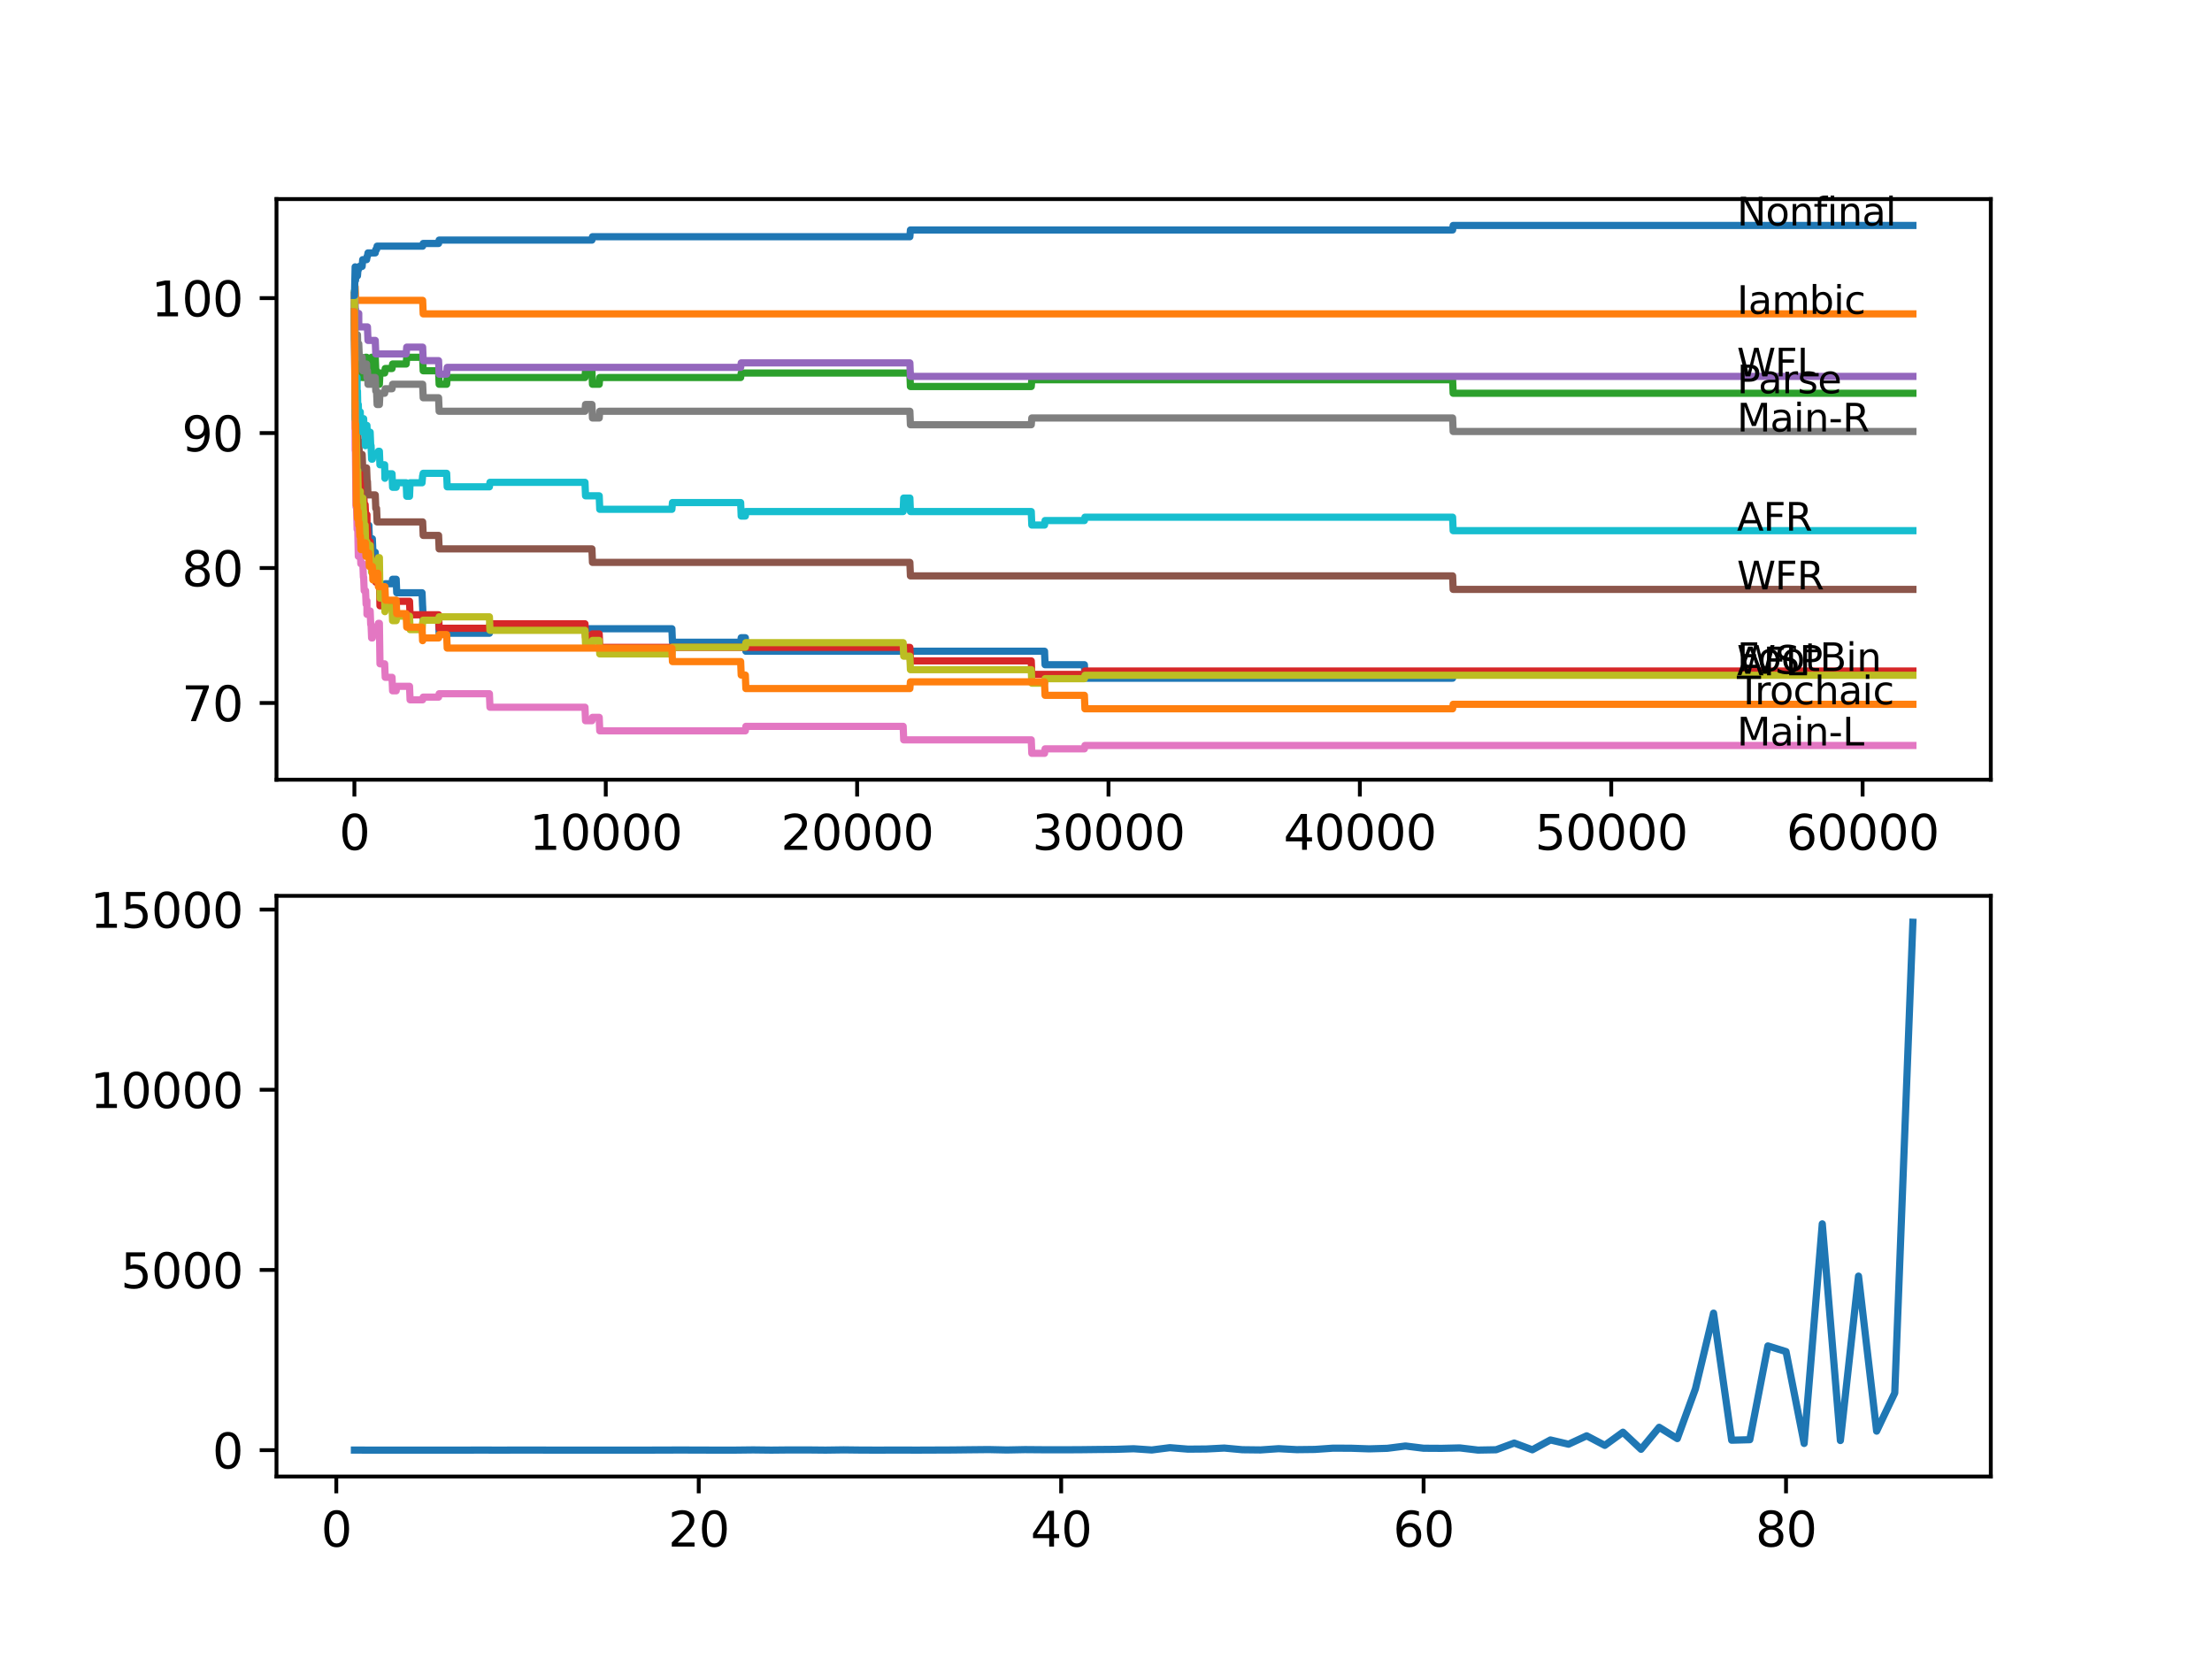 <?xml version="1.0" encoding="utf-8" standalone="no"?>
<!DOCTYPE svg PUBLIC "-//W3C//DTD SVG 1.1//EN"
  "http://www.w3.org/Graphics/SVG/1.1/DTD/svg11.dtd">
<svg xmlns:xlink="http://www.w3.org/1999/xlink" width="460.8pt" height="345.6pt" viewBox="0 0 460.8 345.6" xmlns="http://www.w3.org/2000/svg" version="1.1">
 <defs>
  <style type="text/css">*{stroke-linejoin: round; stroke-linecap: butt}</style>
 </defs>
 <g id="figure_1">
  <g id="patch_1">
   <path d="M 0 345.6 
L 460.8 345.6 
L 460.8 0 
L 0 0 
z
" style="fill: #ffffff"/>
  </g>
  <g id="axes_1">
   <g id="patch_2">
    <path d="M 57.6 162.432 
L 414.72 162.432 
L 414.72 41.472 
L 57.6 41.472 
z
" style="fill: #ffffff"/>
   </g>
   <g id="matplotlib.axis_1">
    <g id="xtick_1">
     <g id="line2d_1">
      <defs>
       <path id="mb8c2db7e47" d="M 0 0 
L 0 3.5 
" style="stroke: #000000; stroke-width: 0.8"/>
      </defs>
      <g>
       <use xlink:href="#mb8c2db7e47" x="73.827" y="162.432" style="stroke: #000000; stroke-width: 0.8"/>
      </g>
     </g>
     <g id="text_1">
      <!-- 0 -->
      <g transform="translate(70.646 177.03)scale(0.1 -0.1)">
       <defs>
        <path id="DejaVuSans-30" d="M 2034 4250 
Q 1547 4250 1301 3770 
Q 1056 3291 1056 2328 
Q 1056 1369 1301 889 
Q 1547 409 2034 409 
Q 2525 409 2770 889 
Q 3016 1369 3016 2328 
Q 3016 3291 2770 3770 
Q 2525 4250 2034 4250 
z
M 2034 4750 
Q 2819 4750 3233 4129 
Q 3647 3509 3647 2328 
Q 3647 1150 3233 529 
Q 2819 -91 2034 -91 
Q 1250 -91 836 529 
Q 422 1150 422 2328 
Q 422 3509 836 4129 
Q 1250 4750 2034 4750 
z
" transform="scale(0.016)"/>
       </defs>
       <use xlink:href="#DejaVuSans-30"/>
      </g>
     </g>
    </g>
    <g id="xtick_2">
     <g id="line2d_2">
      <g>
       <use xlink:href="#mb8c2db7e47" x="126.192" y="162.432" style="stroke: #000000; stroke-width: 0.8"/>
      </g>
     </g>
     <g id="text_2">
      <!-- 10000 -->
      <g transform="translate(110.286 177.03)scale(0.1 -0.1)">
       <defs>
        <path id="DejaVuSans-31" d="M 794 531 
L 1825 531 
L 1825 4091 
L 703 3866 
L 703 4441 
L 1819 4666 
L 2450 4666 
L 2450 531 
L 3481 531 
L 3481 0 
L 794 0 
L 794 531 
z
" transform="scale(0.016)"/>
       </defs>
       <use xlink:href="#DejaVuSans-31"/>
       <use xlink:href="#DejaVuSans-30" x="63.623"/>
       <use xlink:href="#DejaVuSans-30" x="127.246"/>
       <use xlink:href="#DejaVuSans-30" x="190.869"/>
       <use xlink:href="#DejaVuSans-30" x="254.492"/>
      </g>
     </g>
    </g>
    <g id="xtick_3">
     <g id="line2d_3">
      <g>
       <use xlink:href="#mb8c2db7e47" x="178.556" y="162.432" style="stroke: #000000; stroke-width: 0.8"/>
      </g>
     </g>
     <g id="text_3">
      <!-- 20000 -->
      <g transform="translate(162.65 177.03)scale(0.1 -0.1)">
       <defs>
        <path id="DejaVuSans-32" d="M 1228 531 
L 3431 531 
L 3431 0 
L 469 0 
L 469 531 
Q 828 903 1448 1529 
Q 2069 2156 2228 2338 
Q 2531 2678 2651 2914 
Q 2772 3150 2772 3378 
Q 2772 3750 2511 3984 
Q 2250 4219 1831 4219 
Q 1534 4219 1204 4116 
Q 875 4013 500 3803 
L 500 4441 
Q 881 4594 1212 4672 
Q 1544 4750 1819 4750 
Q 2544 4750 2975 4387 
Q 3406 4025 3406 3419 
Q 3406 3131 3298 2873 
Q 3191 2616 2906 2266 
Q 2828 2175 2409 1742 
Q 1991 1309 1228 531 
z
" transform="scale(0.016)"/>
       </defs>
       <use xlink:href="#DejaVuSans-32"/>
       <use xlink:href="#DejaVuSans-30" x="63.623"/>
       <use xlink:href="#DejaVuSans-30" x="127.246"/>
       <use xlink:href="#DejaVuSans-30" x="190.869"/>
       <use xlink:href="#DejaVuSans-30" x="254.492"/>
      </g>
     </g>
    </g>
    <g id="xtick_4">
     <g id="line2d_4">
      <g>
       <use xlink:href="#mb8c2db7e47" x="230.921" y="162.432" style="stroke: #000000; stroke-width: 0.8"/>
      </g>
     </g>
     <g id="text_4">
      <!-- 30000 -->
      <g transform="translate(215.015 177.03)scale(0.1 -0.1)">
       <defs>
        <path id="DejaVuSans-33" d="M 2597 2516 
Q 3050 2419 3304 2112 
Q 3559 1806 3559 1356 
Q 3559 666 3084 287 
Q 2609 -91 1734 -91 
Q 1441 -91 1130 -33 
Q 819 25 488 141 
L 488 750 
Q 750 597 1062 519 
Q 1375 441 1716 441 
Q 2309 441 2620 675 
Q 2931 909 2931 1356 
Q 2931 1769 2642 2001 
Q 2353 2234 1838 2234 
L 1294 2234 
L 1294 2753 
L 1863 2753 
Q 2328 2753 2575 2939 
Q 2822 3125 2822 3475 
Q 2822 3834 2567 4026 
Q 2313 4219 1838 4219 
Q 1578 4219 1281 4162 
Q 984 4106 628 3988 
L 628 4550 
Q 988 4650 1302 4700 
Q 1616 4750 1894 4750 
Q 2613 4750 3031 4423 
Q 3450 4097 3450 3541 
Q 3450 3153 3228 2886 
Q 3006 2619 2597 2516 
z
" transform="scale(0.016)"/>
       </defs>
       <use xlink:href="#DejaVuSans-33"/>
       <use xlink:href="#DejaVuSans-30" x="63.623"/>
       <use xlink:href="#DejaVuSans-30" x="127.246"/>
       <use xlink:href="#DejaVuSans-30" x="190.869"/>
       <use xlink:href="#DejaVuSans-30" x="254.492"/>
      </g>
     </g>
    </g>
    <g id="xtick_5">
     <g id="line2d_5">
      <g>
       <use xlink:href="#mb8c2db7e47" x="283.285" y="162.432" style="stroke: #000000; stroke-width: 0.8"/>
      </g>
     </g>
     <g id="text_5">
      <!-- 40000 -->
      <g transform="translate(267.379 177.03)scale(0.1 -0.1)">
       <defs>
        <path id="DejaVuSans-34" d="M 2419 4116 
L 825 1625 
L 2419 1625 
L 2419 4116 
z
M 2253 4666 
L 3047 4666 
L 3047 1625 
L 3713 1625 
L 3713 1100 
L 3047 1100 
L 3047 0 
L 2419 0 
L 2419 1100 
L 313 1100 
L 313 1709 
L 2253 4666 
z
" transform="scale(0.016)"/>
       </defs>
       <use xlink:href="#DejaVuSans-34"/>
       <use xlink:href="#DejaVuSans-30" x="63.623"/>
       <use xlink:href="#DejaVuSans-30" x="127.246"/>
       <use xlink:href="#DejaVuSans-30" x="190.869"/>
       <use xlink:href="#DejaVuSans-30" x="254.492"/>
      </g>
     </g>
    </g>
    <g id="xtick_6">
     <g id="line2d_6">
      <g>
       <use xlink:href="#mb8c2db7e47" x="335.65" y="162.432" style="stroke: #000000; stroke-width: 0.8"/>
      </g>
     </g>
     <g id="text_6">
      <!-- 50000 -->
      <g transform="translate(319.744 177.03)scale(0.1 -0.1)">
       <defs>
        <path id="DejaVuSans-35" d="M 691 4666 
L 3169 4666 
L 3169 4134 
L 1269 4134 
L 1269 2991 
Q 1406 3038 1543 3061 
Q 1681 3084 1819 3084 
Q 2600 3084 3056 2656 
Q 3513 2228 3513 1497 
Q 3513 744 3044 326 
Q 2575 -91 1722 -91 
Q 1428 -91 1123 -41 
Q 819 9 494 109 
L 494 744 
Q 775 591 1075 516 
Q 1375 441 1709 441 
Q 2250 441 2565 725 
Q 2881 1009 2881 1497 
Q 2881 1984 2565 2268 
Q 2250 2553 1709 2553 
Q 1456 2553 1204 2497 
Q 953 2441 691 2322 
L 691 4666 
z
" transform="scale(0.016)"/>
       </defs>
       <use xlink:href="#DejaVuSans-35"/>
       <use xlink:href="#DejaVuSans-30" x="63.623"/>
       <use xlink:href="#DejaVuSans-30" x="127.246"/>
       <use xlink:href="#DejaVuSans-30" x="190.869"/>
       <use xlink:href="#DejaVuSans-30" x="254.492"/>
      </g>
     </g>
    </g>
    <g id="xtick_7">
     <g id="line2d_7">
      <g>
       <use xlink:href="#mb8c2db7e47" x="388.014" y="162.432" style="stroke: #000000; stroke-width: 0.8"/>
      </g>
     </g>
     <g id="text_7">
      <!-- 60000 -->
      <g transform="translate(372.108 177.03)scale(0.1 -0.1)">
       <defs>
        <path id="DejaVuSans-36" d="M 2113 2584 
Q 1688 2584 1439 2293 
Q 1191 2003 1191 1497 
Q 1191 994 1439 701 
Q 1688 409 2113 409 
Q 2538 409 2786 701 
Q 3034 994 3034 1497 
Q 3034 2003 2786 2293 
Q 2538 2584 2113 2584 
z
M 3366 4563 
L 3366 3988 
Q 3128 4100 2886 4159 
Q 2644 4219 2406 4219 
Q 1781 4219 1451 3797 
Q 1122 3375 1075 2522 
Q 1259 2794 1537 2939 
Q 1816 3084 2150 3084 
Q 2853 3084 3261 2657 
Q 3669 2231 3669 1497 
Q 3669 778 3244 343 
Q 2819 -91 2113 -91 
Q 1303 -91 875 529 
Q 447 1150 447 2328 
Q 447 3434 972 4092 
Q 1497 4750 2381 4750 
Q 2619 4750 2861 4703 
Q 3103 4656 3366 4563 
z
" transform="scale(0.016)"/>
       </defs>
       <use xlink:href="#DejaVuSans-36"/>
       <use xlink:href="#DejaVuSans-30" x="63.623"/>
       <use xlink:href="#DejaVuSans-30" x="127.246"/>
       <use xlink:href="#DejaVuSans-30" x="190.869"/>
       <use xlink:href="#DejaVuSans-30" x="254.492"/>
      </g>
     </g>
    </g>
   </g>
   <g id="matplotlib.axis_2">
    <g id="ytick_1">
     <g id="line2d_8">
      <defs>
       <path id="mdb8be8ae34" d="M 0 0 
L -3.5 0 
" style="stroke: #000000; stroke-width: 0.8"/>
      </defs>
      <g>
       <use xlink:href="#mdb8be8ae34" x="57.6" y="146.439" style="stroke: #000000; stroke-width: 0.8"/>
      </g>
     </g>
     <g id="text_8">
      <!-- 70 -->
      <g transform="translate(37.875 150.238)scale(0.1 -0.1)">
       <defs>
        <path id="DejaVuSans-37" d="M 525 4666 
L 3525 4666 
L 3525 4397 
L 1831 0 
L 1172 0 
L 2766 4134 
L 525 4134 
L 525 4666 
z
" transform="scale(0.016)"/>
       </defs>
       <use xlink:href="#DejaVuSans-37"/>
       <use xlink:href="#DejaVuSans-30" x="63.623"/>
      </g>
     </g>
    </g>
    <g id="ytick_2">
     <g id="line2d_9">
      <g>
       <use xlink:href="#mdb8be8ae34" x="57.6" y="118.327" style="stroke: #000000; stroke-width: 0.8"/>
      </g>
     </g>
     <g id="text_9">
      <!-- 80 -->
      <g transform="translate(37.875 122.126)scale(0.1 -0.1)">
       <defs>
        <path id="DejaVuSans-38" d="M 2034 2216 
Q 1584 2216 1326 1975 
Q 1069 1734 1069 1313 
Q 1069 891 1326 650 
Q 1584 409 2034 409 
Q 2484 409 2743 651 
Q 3003 894 3003 1313 
Q 3003 1734 2745 1975 
Q 2488 2216 2034 2216 
z
M 1403 2484 
Q 997 2584 770 2862 
Q 544 3141 544 3541 
Q 544 4100 942 4425 
Q 1341 4750 2034 4750 
Q 2731 4750 3128 4425 
Q 3525 4100 3525 3541 
Q 3525 3141 3298 2862 
Q 3072 2584 2669 2484 
Q 3125 2378 3379 2068 
Q 3634 1759 3634 1313 
Q 3634 634 3220 271 
Q 2806 -91 2034 -91 
Q 1263 -91 848 271 
Q 434 634 434 1313 
Q 434 1759 690 2068 
Q 947 2378 1403 2484 
z
M 1172 3481 
Q 1172 3119 1398 2916 
Q 1625 2713 2034 2713 
Q 2441 2713 2670 2916 
Q 2900 3119 2900 3481 
Q 2900 3844 2670 4047 
Q 2441 4250 2034 4250 
Q 1625 4250 1398 4047 
Q 1172 3844 1172 3481 
z
" transform="scale(0.016)"/>
       </defs>
       <use xlink:href="#DejaVuSans-38"/>
       <use xlink:href="#DejaVuSans-30" x="63.623"/>
      </g>
     </g>
    </g>
    <g id="ytick_3">
     <g id="line2d_10">
      <g>
       <use xlink:href="#mdb8be8ae34" x="57.6" y="90.215" style="stroke: #000000; stroke-width: 0.8"/>
      </g>
     </g>
     <g id="text_10">
      <!-- 90 -->
      <g transform="translate(37.875 94.015)scale(0.1 -0.1)">
       <defs>
        <path id="DejaVuSans-39" d="M 703 97 
L 703 672 
Q 941 559 1184 500 
Q 1428 441 1663 441 
Q 2288 441 2617 861 
Q 2947 1281 2994 2138 
Q 2813 1869 2534 1725 
Q 2256 1581 1919 1581 
Q 1219 1581 811 2004 
Q 403 2428 403 3163 
Q 403 3881 828 4315 
Q 1253 4750 1959 4750 
Q 2769 4750 3195 4129 
Q 3622 3509 3622 2328 
Q 3622 1225 3098 567 
Q 2575 -91 1691 -91 
Q 1453 -91 1209 -44 
Q 966 3 703 97 
z
M 1959 2075 
Q 2384 2075 2632 2365 
Q 2881 2656 2881 3163 
Q 2881 3666 2632 3958 
Q 2384 4250 1959 4250 
Q 1534 4250 1286 3958 
Q 1038 3666 1038 3163 
Q 1038 2656 1286 2365 
Q 1534 2075 1959 2075 
z
" transform="scale(0.016)"/>
       </defs>
       <use xlink:href="#DejaVuSans-39"/>
       <use xlink:href="#DejaVuSans-30" x="63.623"/>
      </g>
     </g>
    </g>
    <g id="ytick_4">
     <g id="line2d_11">
      <g>
       <use xlink:href="#mdb8be8ae34" x="57.6" y="62.104" style="stroke: #000000; stroke-width: 0.8"/>
      </g>
     </g>
     <g id="text_11">
      <!-- 100 -->
      <g transform="translate(31.512 65.903)scale(0.1 -0.1)">
       <use xlink:href="#DejaVuSans-31"/>
       <use xlink:href="#DejaVuSans-30" x="63.623"/>
       <use xlink:href="#DejaVuSans-30" x="127.246"/>
      </g>
     </g>
    </g>
   </g>
   <g id="line2d_12">
    <path d="M 73.833 64.915 
L 73.843 64.915 
L 73.979 80.376 
L 73.985 80.376 
L 74.105 85.999 
L 74.142 85.999 
L 74.173 84.124 
L 74.199 92.558 
L 74.215 92.558 
L 74.278 92.558 
L 74.388 98.18 
L 74.393 97.243 
L 74.524 97.243 
L 74.576 96.306 
L 74.582 99.117 
L 74.623 99.117 
L 74.639 99.117 
L 74.754 98.18 
L 74.849 98.18 
L 74.964 100.992 
L 75.079 100.992 
L 75.194 103.803 
L 75.587 103.803 
L 75.702 106.614 
L 76.121 106.614 
L 76.236 109.425 
L 76.833 109.425 
L 76.948 112.236 
L 77.566 112.236 
L 77.682 115.047 
L 78.169 115.047 
L 78.284 117.859 
L 78.708 117.859 
L 78.823 120.67 
L 79.043 120.67 
L 79.101 123.481 
L 79.153 122.544 
L 80.132 122.544 
L 80.247 121.607 
L 81.666 121.607 
L 81.782 120.67 
L 82.53 120.67 
L 82.646 123.481 
L 87.919 123.481 
L 88.034 126.292 
L 88.044 126.292 
L 88.16 129.103 
L 91.364 129.103 
L 91.48 131.914 
L 101.952 131.914 
L 102.068 130.977 
L 139.969 130.977 
L 140.084 133.789 
L 154.291 133.789 
L 154.406 132.851 
L 155.265 132.851 
L 155.38 135.663 
L 217.594 135.663 
L 217.709 138.474 
L 225.899 138.474 
L 226.014 141.285 
L 302.603 141.285 
L 302.718 140.348 
L 398.487 140.348 
L 398.487 140.348 
" clip-path="url(#p21d099c8e6)" style="fill: none; stroke: #1f77b4; stroke-width: 1.5; stroke-linecap: square"/>
   </g>
   <g id="line2d_13">
    <path d="M 73.833 62.104 
L 73.838 62.104 
L 73.901 65.383 
L 73.958 59.761 
L 73.985 59.761 
L 74.1 62.572 
L 88.044 62.572 
L 88.16 65.383 
L 398.487 65.383 
L 398.487 65.383 
" clip-path="url(#p21d099c8e6)" style="fill: none; stroke: #ff7f0e; stroke-width: 1.5; stroke-linecap: square"/>
   </g>
   <g id="line2d_14">
    <path d="M 73.833 61.541 
L 73.838 61.541 
L 73.848 60.604 
L 73.89 70.912 
L 73.896 70.912 
L 73.911 70.912 
L 73.917 69.506 
L 73.932 77.94 
L 74 75.832 
L 74.063 75.832 
L 74.095 78.643 
L 74.173 77.237 
L 74.22 77.237 
L 74.335 75.832 
L 74.388 75.832 
L 74.466 74.894 
L 74.472 77.706 
L 74.487 77.706 
L 74.524 77.706 
L 74.644 75.832 
L 74.733 75.832 
L 74.849 78.643 
L 75.053 78.643 
L 75.168 75.832 
L 75.44 75.832 
L 75.556 78.643 
L 75.755 78.643 
L 75.87 77.237 
L 76.058 77.237 
L 76.173 74.426 
L 76.367 74.426 
L 76.44 77.237 
L 76.477 75.832 
L 76.545 75.832 
L 76.66 78.643 
L 77.111 78.643 
L 77.226 75.832 
L 77.299 75.832 
L 77.414 74.426 
L 78.169 74.426 
L 78.284 77.237 
L 78.446 77.237 
L 78.561 80.048 
L 79.033 80.048 
L 79.148 77.706 
L 80.132 77.706 
L 80.247 76.769 
L 81.666 76.769 
L 81.782 75.832 
L 84.615 75.832 
L 84.73 74.426 
L 88.044 74.426 
L 88.16 77.237 
L 91.364 77.237 
L 91.48 80.048 
L 93.045 80.048 
L 93.16 78.643 
L 121.861 78.643 
L 121.977 77.237 
L 123.307 77.237 
L 123.422 80.048 
L 124.825 80.048 
L 124.94 78.643 
L 154.291 78.643 
L 154.406 77.706 
L 189.543 77.706 
L 189.658 80.517 
L 214.829 80.517 
L 214.945 79.111 
L 302.603 79.111 
L 302.718 81.922 
L 398.487 81.922 
L 398.487 81.922 
" clip-path="url(#p21d099c8e6)" style="fill: none; stroke: #2ca02c; stroke-width: 1.5; stroke-linecap: square"/>
   </g>
   <g id="line2d_15">
    <path d="M 73.833 64.915 
L 73.859 64.915 
L 73.99 81.922 
L 74 81.22 
L 74.026 81.22 
L 74.032 80.283 
L 74.1 85.905 
L 74.11 85.202 
L 74.142 85.202 
L 74.262 83.328 
L 74.278 83.328 
L 74.398 88.95 
L 74.466 88.95 
L 74.587 94.573 
L 74.733 94.573 
L 74.849 97.384 
L 74.964 96.681 
L 75.053 96.681 
L 75.168 99.492 
L 75.44 99.492 
L 75.556 102.303 
L 75.755 102.303 
L 75.87 105.115 
L 76.058 105.115 
L 76.173 107.926 
L 76.367 107.926 
L 76.44 107.223 
L 76.446 110.034 
L 76.461 110.034 
L 76.545 110.034 
L 76.66 112.845 
L 77.111 112.845 
L 77.226 115.656 
L 77.299 115.656 
L 77.414 118.468 
L 78.169 118.468 
L 78.284 121.279 
L 78.708 121.279 
L 78.823 120.576 
L 79.033 120.576 
L 79.153 126.198 
L 80.185 126.198 
L 80.3 125.261 
L 85.311 125.261 
L 85.426 128.072 
L 91.364 128.072 
L 91.48 130.884 
L 101.952 130.884 
L 102.068 129.947 
L 121.861 129.947 
L 121.977 132.758 
L 123.307 132.758 
L 123.422 132.055 
L 124.825 132.055 
L 124.94 134.866 
L 189.543 134.866 
L 189.658 137.677 
L 214.829 137.677 
L 214.945 140.488 
L 225.899 140.488 
L 226.014 139.786 
L 398.487 139.786 
L 398.487 139.786 
" clip-path="url(#p21d099c8e6)" style="fill: none; stroke: #d62728; stroke-width: 1.5; stroke-linecap: square"/>
   </g>
   <g id="line2d_16">
    <path d="M 73.833 61.541 
L 73.896 61.541 
L 74.011 64.353 
L 74.063 64.353 
L 74.178 67.164 
L 74.388 67.164 
L 74.503 66.227 
L 74.639 66.227 
L 74.733 65.29 
L 74.739 68.101 
L 76.545 68.101 
L 76.66 70.912 
L 78.169 70.912 
L 78.284 73.723 
L 84.615 73.723 
L 84.73 72.318 
L 88.044 72.318 
L 88.16 75.129 
L 91.364 75.129 
L 91.48 77.94 
L 93.045 77.94 
L 93.16 76.534 
L 154.291 76.534 
L 154.406 75.597 
L 189.543 75.597 
L 189.658 78.408 
L 398.487 78.408 
L 398.487 78.408 
" clip-path="url(#p21d099c8e6)" style="fill: none; stroke: #9467bd; stroke-width: 1.5; stroke-linecap: square"/>
   </g>
   <g id="line2d_17">
    <path d="M 73.833 64.915 
L 73.848 64.915 
L 73.985 86.936 
L 73.995 86.233 
L 74.063 86.233 
L 74.178 89.044 
L 74.466 89.044 
L 74.582 91.855 
L 74.733 91.855 
L 74.849 94.666 
L 75.44 94.666 
L 75.556 97.478 
L 76.367 97.478 
L 76.482 100.289 
L 76.545 100.289 
L 76.66 103.1 
L 78.169 103.1 
L 78.284 105.911 
L 78.446 105.911 
L 78.561 108.722 
L 88.044 108.722 
L 88.16 111.533 
L 91.364 111.533 
L 91.48 114.345 
L 123.307 114.345 
L 123.422 117.156 
L 189.543 117.156 
L 189.658 119.967 
L 302.603 119.967 
L 302.718 122.778 
L 398.487 122.778 
L 398.487 122.778 
" clip-path="url(#p21d099c8e6)" style="fill: none; stroke: #8c564b; stroke-width: 1.5; stroke-linecap: square"/>
   </g>
   <g id="line2d_18">
    <path d="M 73.833 61.541 
L 73.838 61.541 
L 73.99 93.87 
L 74.006 93.167 
L 74.032 93.167 
L 74.163 105.583 
L 74.173 105.583 
L 74.22 102.772 
L 74.278 105.583 
L 74.393 110.268 
L 74.524 110.268 
L 74.644 115.891 
L 74.733 115.891 
L 74.854 114.626 
L 75.053 114.626 
L 75.168 117.437 
L 75.587 117.437 
L 75.702 120.248 
L 75.755 120.248 
L 75.87 123.059 
L 76.152 123.059 
L 76.268 125.87 
L 76.367 125.87 
L 76.44 125.168 
L 76.446 127.979 
L 76.461 127.979 
L 76.545 127.979 
L 76.66 127.276 
L 77.111 127.276 
L 77.226 130.087 
L 77.299 130.087 
L 77.414 132.898 
L 77.566 132.898 
L 77.682 131.961 
L 78.169 131.961 
L 78.284 131.258 
L 78.446 131.258 
L 78.561 130.556 
L 78.708 130.556 
L 78.823 129.853 
L 79.033 129.853 
L 79.158 138.286 
L 80.132 138.286 
L 80.247 141.098 
L 81.666 141.098 
L 81.782 143.909 
L 82.53 143.909 
L 82.646 142.972 
L 85.311 142.972 
L 85.426 145.783 
L 88.044 145.783 
L 88.16 145.221 
L 91.364 145.221 
L 91.48 144.518 
L 101.952 144.518 
L 102.068 147.329 
L 121.861 147.329 
L 121.977 150.14 
L 123.307 150.14 
L 123.422 149.437 
L 124.825 149.437 
L 124.94 152.249 
L 155.265 152.249 
L 155.38 151.311 
L 188.144 151.311 
L 188.26 154.123 
L 214.829 154.123 
L 214.945 156.934 
L 217.594 156.934 
L 217.709 155.997 
L 225.899 155.997 
L 226.014 155.294 
L 398.487 155.294 
L 398.487 155.294 
" clip-path="url(#p21d099c8e6)" style="fill: none; stroke: #e377c2; stroke-width: 1.5; stroke-linecap: square"/>
   </g>
   <g id="line2d_19">
    <path d="M 73.833 64.915 
L 73.838 64.915 
L 73.848 63.041 
L 73.864 67.726 
L 73.922 66.227 
L 73.985 70.443 
L 74.037 69.741 
L 74.063 69.741 
L 74.095 72.552 
L 74.173 71.146 
L 74.22 71.146 
L 74.335 69.741 
L 74.466 69.741 
L 74.524 72.552 
L 74.576 71.615 
L 74.733 71.615 
L 74.849 74.426 
L 75.44 74.426 
L 75.556 77.237 
L 75.755 77.237 
L 75.87 75.832 
L 76.367 75.832 
L 76.44 78.643 
L 76.477 77.237 
L 76.545 77.237 
L 76.66 80.048 
L 77.299 80.048 
L 77.414 78.643 
L 78.169 78.643 
L 78.284 81.454 
L 78.446 81.454 
L 78.561 84.265 
L 79.033 84.265 
L 79.148 81.922 
L 80.132 81.922 
L 80.247 80.985 
L 81.666 80.985 
L 81.782 80.048 
L 88.044 80.048 
L 88.16 82.859 
L 91.364 82.859 
L 91.48 85.671 
L 121.861 85.671 
L 121.977 84.265 
L 123.307 84.265 
L 123.422 87.076 
L 124.825 87.076 
L 124.94 85.671 
L 189.543 85.671 
L 189.658 88.482 
L 214.829 88.482 
L 214.945 87.076 
L 302.603 87.076 
L 302.718 89.887 
L 398.487 89.887 
L 398.487 89.887 
" clip-path="url(#p21d099c8e6)" style="fill: none; stroke: #7f7f7f; stroke-width: 1.5; stroke-linecap: square"/>
   </g>
   <g id="line2d_20">
    <path d="M 73.833 61.541 
L 73.838 61.541 
L 73.969 79.486 
L 73.979 78.783 
L 73.985 78.783 
L 74.1 85.577 
L 74.105 84.874 
L 74.142 84.874 
L 74.267 93.308 
L 74.278 93.308 
L 74.393 97.993 
L 74.524 97.993 
L 74.644 103.615 
L 74.733 103.615 
L 74.854 102.35 
L 75.053 102.35 
L 75.079 105.161 
L 75.163 103.756 
L 75.587 103.756 
L 75.702 106.567 
L 75.755 106.567 
L 75.87 109.378 
L 76.058 109.378 
L 76.173 113.595 
L 76.367 113.595 
L 76.44 112.892 
L 76.446 115.703 
L 76.461 115.703 
L 76.545 115.703 
L 76.66 115.001 
L 76.833 115.001 
L 76.948 113.595 
L 77.111 113.595 
L 77.226 116.406 
L 77.299 116.406 
L 77.414 119.217 
L 77.566 119.217 
L 77.682 118.28 
L 78.169 118.28 
L 78.284 117.577 
L 78.446 117.577 
L 78.561 116.875 
L 78.708 116.875 
L 78.823 116.172 
L 79.033 116.172 
L 79.158 124.605 
L 80.132 124.605 
L 80.185 127.417 
L 80.242 126.479 
L 81.666 126.479 
L 81.782 129.291 
L 82.53 129.291 
L 82.646 128.354 
L 85.311 128.354 
L 85.426 131.165 
L 87.919 131.165 
L 88.034 129.759 
L 88.044 129.759 
L 88.16 129.197 
L 91.364 129.197 
L 91.48 128.494 
L 101.952 128.494 
L 102.068 131.305 
L 121.861 131.305 
L 121.977 134.116 
L 123.307 134.116 
L 123.422 133.414 
L 124.825 133.414 
L 124.94 136.225 
L 139.969 136.225 
L 140.084 134.819 
L 155.265 134.819 
L 155.38 133.882 
L 188.144 133.882 
L 188.26 136.693 
L 189.543 136.693 
L 189.658 139.505 
L 214.829 139.505 
L 214.945 142.316 
L 217.594 142.316 
L 217.709 141.379 
L 225.899 141.379 
L 226.014 140.676 
L 398.487 140.676 
L 398.487 140.676 
" clip-path="url(#p21d099c8e6)" style="fill: none; stroke: #bcbd22; stroke-width: 1.5; stroke-linecap: square"/>
   </g>
   <g id="line2d_21">
    <path d="M 73.833 64.915 
L 73.838 64.915 
L 73.985 87.31 
L 74.063 82.157 
L 74.095 84.968 
L 74.1 87.779 
L 74.184 80.517 
L 74.194 80.517 
L 74.225 82.391 
L 74.309 79.58 
L 74.362 79.58 
L 74.388 78.643 
L 74.393 81.454 
L 74.461 81.454 
L 74.466 81.454 
L 74.576 87.076 
L 74.582 84.265 
L 74.639 84.265 
L 74.733 87.076 
L 74.754 86.514 
L 74.849 86.514 
L 74.964 85.811 
L 75.053 85.811 
L 75.079 88.622 
L 75.163 87.217 
L 75.44 87.217 
L 75.556 90.028 
L 75.587 90.028 
L 75.702 87.217 
L 75.755 87.217 
L 75.87 90.028 
L 76.058 90.028 
L 76.121 92.839 
L 76.158 88.622 
L 76.163 88.622 
L 76.44 88.622 
L 76.556 91.434 
L 76.833 91.434 
L 76.948 90.028 
L 77.111 90.028 
L 77.226 92.839 
L 77.299 92.839 
L 77.414 95.65 
L 77.566 95.65 
L 77.682 94.713 
L 78.708 94.713 
L 78.823 94.01 
L 79.033 94.01 
L 79.148 96.822 
L 80.132 96.822 
L 80.185 99.633 
L 80.242 98.696 
L 81.666 98.696 
L 81.782 101.507 
L 82.53 101.507 
L 82.646 100.57 
L 84.615 100.57 
L 84.73 103.381 
L 85.311 103.381 
L 85.426 100.57 
L 87.919 100.57 
L 88.034 99.164 
L 88.044 99.164 
L 88.16 98.602 
L 93.045 98.602 
L 93.16 101.413 
L 101.952 101.413 
L 102.068 100.476 
L 121.861 100.476 
L 121.977 103.287 
L 124.825 103.287 
L 124.94 106.098 
L 139.969 106.098 
L 140.084 104.693 
L 154.291 104.693 
L 154.406 107.504 
L 155.265 107.504 
L 155.38 106.567 
L 188.144 106.567 
L 188.26 103.756 
L 189.543 103.756 
L 189.658 106.567 
L 214.829 106.567 
L 214.945 109.378 
L 217.594 109.378 
L 217.709 108.441 
L 225.899 108.441 
L 226.014 107.738 
L 302.603 107.738 
L 302.718 110.549 
L 398.487 110.549 
L 398.487 110.549 
" clip-path="url(#p21d099c8e6)" style="fill: none; stroke: #17becf; stroke-width: 1.5; stroke-linecap: square"/>
   </g>
   <g id="line2d_22">
    <path d="M 73.833 61.541 
L 73.848 61.541 
L 73.985 55.591 
L 74.063 58.402 
L 74.095 57.465 
L 74.466 57.465 
L 74.582 56.06 
L 74.733 56.06 
L 74.849 55.497 
L 75.44 55.497 
L 75.556 54.092 
L 76.367 54.092 
L 76.482 53.389 
L 76.545 53.389 
L 76.66 52.686 
L 78.169 52.686 
L 78.284 51.983 
L 78.446 51.983 
L 78.561 51.281 
L 88.044 51.281 
L 88.16 50.718 
L 91.364 50.718 
L 91.48 50.016 
L 123.307 50.016 
L 123.422 49.313 
L 189.543 49.313 
L 189.658 47.907 
L 302.603 47.907 
L 302.718 46.97 
L 398.487 46.97 
L 398.487 46.97 
" clip-path="url(#p21d099c8e6)" style="fill: none; stroke: #1f77b4; stroke-width: 1.5; stroke-linecap: square"/>
   </g>
   <g id="line2d_23">
    <path d="M 73.833 64.915 
L 73.838 64.915 
L 73.979 85.062 
L 73.99 83.656 
L 74.032 89.278 
L 74.074 88.341 
L 74.095 88.341 
L 74.236 105.208 
L 74.362 105.208 
L 74.466 108.019 
L 74.472 106.614 
L 74.639 106.614 
L 74.733 109.425 
L 74.754 108.863 
L 74.849 108.863 
L 74.964 111.674 
L 75.079 111.674 
L 75.194 114.485 
L 75.44 114.485 
L 75.556 113.08 
L 76.121 113.08 
L 76.236 115.891 
L 76.545 115.891 
L 76.66 115.188 
L 76.833 115.188 
L 76.948 117.999 
L 77.566 117.999 
L 77.682 120.81 
L 78.169 120.81 
L 78.284 120.107 
L 78.446 120.107 
L 78.561 119.405 
L 78.708 119.405 
L 78.823 122.216 
L 80.185 122.216 
L 80.3 125.027 
L 82.53 125.027 
L 82.646 127.838 
L 84.615 127.838 
L 84.73 130.649 
L 87.919 130.649 
L 88.034 133.461 
L 88.044 133.461 
L 88.16 132.898 
L 91.364 132.898 
L 91.48 132.196 
L 93.045 132.196 
L 93.16 135.007 
L 139.969 135.007 
L 140.084 137.818 
L 154.291 137.818 
L 154.406 140.629 
L 155.265 140.629 
L 155.38 143.44 
L 189.543 143.44 
L 189.658 142.035 
L 217.594 142.035 
L 217.709 144.846 
L 225.899 144.846 
L 226.014 147.657 
L 302.603 147.657 
L 302.718 146.72 
L 398.487 146.72 
L 398.487 146.72 
" clip-path="url(#p21d099c8e6)" style="fill: none; stroke: #ff7f0e; stroke-width: 1.5; stroke-linecap: square"/>
   </g>
   <g id="patch_3">
    <path d="M 57.6 162.432 
L 57.6 41.472 
" style="fill: none; stroke: #000000; stroke-width: 0.8; stroke-linejoin: miter; stroke-linecap: square"/>
   </g>
   <g id="patch_4">
    <path d="M 414.72 162.432 
L 414.72 41.472 
" style="fill: none; stroke: #000000; stroke-width: 0.8; stroke-linejoin: miter; stroke-linecap: square"/>
   </g>
   <g id="patch_5">
    <path d="M 57.6 162.432 
L 414.72 162.432 
" style="fill: none; stroke: #000000; stroke-width: 0.8; stroke-linejoin: miter; stroke-linecap: square"/>
   </g>
   <g id="patch_6">
    <path d="M 57.6 41.472 
L 414.72 41.472 
" style="fill: none; stroke: #000000; stroke-width: 0.8; stroke-linejoin: miter; stroke-linecap: square"/>
   </g>
   <g id="text_12">
    <!-- WSP -->
    <g transform="translate(361.832 140.348)scale(0.08 -0.08)">
     <defs>
      <path id="DejaVuSans-57" d="M 213 4666 
L 850 4666 
L 1831 722 
L 2809 4666 
L 3519 4666 
L 4500 722 
L 5478 4666 
L 6119 4666 
L 4947 0 
L 4153 0 
L 3169 4050 
L 2175 0 
L 1381 0 
L 213 4666 
z
" transform="scale(0.016)"/>
      <path id="DejaVuSans-53" d="M 3425 4513 
L 3425 3897 
Q 3066 4069 2747 4153 
Q 2428 4238 2131 4238 
Q 1616 4238 1336 4038 
Q 1056 3838 1056 3469 
Q 1056 3159 1242 3001 
Q 1428 2844 1947 2747 
L 2328 2669 
Q 3034 2534 3370 2195 
Q 3706 1856 3706 1288 
Q 3706 609 3251 259 
Q 2797 -91 1919 -91 
Q 1588 -91 1214 -16 
Q 841 59 441 206 
L 441 856 
Q 825 641 1194 531 
Q 1563 422 1919 422 
Q 2459 422 2753 634 
Q 3047 847 3047 1241 
Q 3047 1584 2836 1778 
Q 2625 1972 2144 2069 
L 1759 2144 
Q 1053 2284 737 2584 
Q 422 2884 422 3419 
Q 422 4038 858 4394 
Q 1294 4750 2059 4750 
Q 2388 4750 2728 4690 
Q 3069 4631 3425 4513 
z
" transform="scale(0.016)"/>
      <path id="DejaVuSans-50" d="M 1259 4147 
L 1259 2394 
L 2053 2394 
Q 2494 2394 2734 2622 
Q 2975 2850 2975 3272 
Q 2975 3691 2734 3919 
Q 2494 4147 2053 4147 
L 1259 4147 
z
M 628 4666 
L 2053 4666 
Q 2838 4666 3239 4311 
Q 3641 3956 3641 3272 
Q 3641 2581 3239 2228 
Q 2838 1875 2053 1875 
L 1259 1875 
L 1259 0 
L 628 0 
L 628 4666 
z
" transform="scale(0.016)"/>
     </defs>
     <use xlink:href="#DejaVuSans-57"/>
     <use xlink:href="#DejaVuSans-53" x="98.877"/>
     <use xlink:href="#DejaVuSans-50" x="162.354"/>
    </g>
   </g>
   <g id="text_13">
    <!-- Iambic -->
    <g transform="translate(361.832 65.383)scale(0.08 -0.08)">
     <defs>
      <path id="DejaVuSans-49" d="M 628 4666 
L 1259 4666 
L 1259 0 
L 628 0 
L 628 4666 
z
" transform="scale(0.016)"/>
      <path id="DejaVuSans-61" d="M 2194 1759 
Q 1497 1759 1228 1600 
Q 959 1441 959 1056 
Q 959 750 1161 570 
Q 1363 391 1709 391 
Q 2188 391 2477 730 
Q 2766 1069 2766 1631 
L 2766 1759 
L 2194 1759 
z
M 3341 1997 
L 3341 0 
L 2766 0 
L 2766 531 
Q 2569 213 2275 61 
Q 1981 -91 1556 -91 
Q 1019 -91 701 211 
Q 384 513 384 1019 
Q 384 1609 779 1909 
Q 1175 2209 1959 2209 
L 2766 2209 
L 2766 2266 
Q 2766 2663 2505 2880 
Q 2244 3097 1772 3097 
Q 1472 3097 1187 3025 
Q 903 2953 641 2809 
L 641 3341 
Q 956 3463 1253 3523 
Q 1550 3584 1831 3584 
Q 2591 3584 2966 3190 
Q 3341 2797 3341 1997 
z
" transform="scale(0.016)"/>
      <path id="DejaVuSans-6d" d="M 3328 2828 
Q 3544 3216 3844 3400 
Q 4144 3584 4550 3584 
Q 5097 3584 5394 3201 
Q 5691 2819 5691 2113 
L 5691 0 
L 5113 0 
L 5113 2094 
Q 5113 2597 4934 2840 
Q 4756 3084 4391 3084 
Q 3944 3084 3684 2787 
Q 3425 2491 3425 1978 
L 3425 0 
L 2847 0 
L 2847 2094 
Q 2847 2600 2669 2842 
Q 2491 3084 2119 3084 
Q 1678 3084 1418 2786 
Q 1159 2488 1159 1978 
L 1159 0 
L 581 0 
L 581 3500 
L 1159 3500 
L 1159 2956 
Q 1356 3278 1631 3431 
Q 1906 3584 2284 3584 
Q 2666 3584 2933 3390 
Q 3200 3197 3328 2828 
z
" transform="scale(0.016)"/>
      <path id="DejaVuSans-62" d="M 3116 1747 
Q 3116 2381 2855 2742 
Q 2594 3103 2138 3103 
Q 1681 3103 1420 2742 
Q 1159 2381 1159 1747 
Q 1159 1113 1420 752 
Q 1681 391 2138 391 
Q 2594 391 2855 752 
Q 3116 1113 3116 1747 
z
M 1159 2969 
Q 1341 3281 1617 3432 
Q 1894 3584 2278 3584 
Q 2916 3584 3314 3078 
Q 3713 2572 3713 1747 
Q 3713 922 3314 415 
Q 2916 -91 2278 -91 
Q 1894 -91 1617 61 
Q 1341 213 1159 525 
L 1159 0 
L 581 0 
L 581 4863 
L 1159 4863 
L 1159 2969 
z
" transform="scale(0.016)"/>
      <path id="DejaVuSans-69" d="M 603 3500 
L 1178 3500 
L 1178 0 
L 603 0 
L 603 3500 
z
M 603 4863 
L 1178 4863 
L 1178 4134 
L 603 4134 
L 603 4863 
z
" transform="scale(0.016)"/>
      <path id="DejaVuSans-63" d="M 3122 3366 
L 3122 2828 
Q 2878 2963 2633 3030 
Q 2388 3097 2138 3097 
Q 1578 3097 1268 2742 
Q 959 2388 959 1747 
Q 959 1106 1268 751 
Q 1578 397 2138 397 
Q 2388 397 2633 464 
Q 2878 531 3122 666 
L 3122 134 
Q 2881 22 2623 -34 
Q 2366 -91 2075 -91 
Q 1284 -91 818 406 
Q 353 903 353 1747 
Q 353 2603 823 3093 
Q 1294 3584 2113 3584 
Q 2378 3584 2631 3529 
Q 2884 3475 3122 3366 
z
" transform="scale(0.016)"/>
     </defs>
     <use xlink:href="#DejaVuSans-49"/>
     <use xlink:href="#DejaVuSans-61" x="29.492"/>
     <use xlink:href="#DejaVuSans-6d" x="90.771"/>
     <use xlink:href="#DejaVuSans-62" x="188.184"/>
     <use xlink:href="#DejaVuSans-69" x="251.66"/>
     <use xlink:href="#DejaVuSans-63" x="279.443"/>
    </g>
   </g>
   <g id="text_14">
    <!-- Parse -->
    <g transform="translate(361.832 81.922)scale(0.08 -0.08)">
     <defs>
      <path id="DejaVuSans-72" d="M 2631 2963 
Q 2534 3019 2420 3045 
Q 2306 3072 2169 3072 
Q 1681 3072 1420 2755 
Q 1159 2438 1159 1844 
L 1159 0 
L 581 0 
L 581 3500 
L 1159 3500 
L 1159 2956 
Q 1341 3275 1631 3429 
Q 1922 3584 2338 3584 
Q 2397 3584 2469 3576 
Q 2541 3569 2628 3553 
L 2631 2963 
z
" transform="scale(0.016)"/>
      <path id="DejaVuSans-73" d="M 2834 3397 
L 2834 2853 
Q 2591 2978 2328 3040 
Q 2066 3103 1784 3103 
Q 1356 3103 1142 2972 
Q 928 2841 928 2578 
Q 928 2378 1081 2264 
Q 1234 2150 1697 2047 
L 1894 2003 
Q 2506 1872 2764 1633 
Q 3022 1394 3022 966 
Q 3022 478 2636 193 
Q 2250 -91 1575 -91 
Q 1294 -91 989 -36 
Q 684 19 347 128 
L 347 722 
Q 666 556 975 473 
Q 1284 391 1588 391 
Q 1994 391 2212 530 
Q 2431 669 2431 922 
Q 2431 1156 2273 1281 
Q 2116 1406 1581 1522 
L 1381 1569 
Q 847 1681 609 1914 
Q 372 2147 372 2553 
Q 372 3047 722 3315 
Q 1072 3584 1716 3584 
Q 2034 3584 2315 3537 
Q 2597 3491 2834 3397 
z
" transform="scale(0.016)"/>
      <path id="DejaVuSans-65" d="M 3597 1894 
L 3597 1613 
L 953 1613 
Q 991 1019 1311 708 
Q 1631 397 2203 397 
Q 2534 397 2845 478 
Q 3156 559 3463 722 
L 3463 178 
Q 3153 47 2828 -22 
Q 2503 -91 2169 -91 
Q 1331 -91 842 396 
Q 353 884 353 1716 
Q 353 2575 817 3079 
Q 1281 3584 2069 3584 
Q 2775 3584 3186 3129 
Q 3597 2675 3597 1894 
z
M 3022 2063 
Q 3016 2534 2758 2815 
Q 2500 3097 2075 3097 
Q 1594 3097 1305 2825 
Q 1016 2553 972 2059 
L 3022 2063 
z
" transform="scale(0.016)"/>
     </defs>
     <use xlink:href="#DejaVuSans-50"/>
     <use xlink:href="#DejaVuSans-61" x="55.803"/>
     <use xlink:href="#DejaVuSans-72" x="117.082"/>
     <use xlink:href="#DejaVuSans-73" x="158.195"/>
     <use xlink:href="#DejaVuSans-65" x="210.295"/>
    </g>
   </g>
   <g id="text_15">
    <!-- FootBin -->
    <g transform="translate(361.832 139.786)scale(0.08 -0.08)">
     <defs>
      <path id="DejaVuSans-46" d="M 628 4666 
L 3309 4666 
L 3309 4134 
L 1259 4134 
L 1259 2759 
L 3109 2759 
L 3109 2228 
L 1259 2228 
L 1259 0 
L 628 0 
L 628 4666 
z
" transform="scale(0.016)"/>
      <path id="DejaVuSans-6f" d="M 1959 3097 
Q 1497 3097 1228 2736 
Q 959 2375 959 1747 
Q 959 1119 1226 758 
Q 1494 397 1959 397 
Q 2419 397 2687 759 
Q 2956 1122 2956 1747 
Q 2956 2369 2687 2733 
Q 2419 3097 1959 3097 
z
M 1959 3584 
Q 2709 3584 3137 3096 
Q 3566 2609 3566 1747 
Q 3566 888 3137 398 
Q 2709 -91 1959 -91 
Q 1206 -91 779 398 
Q 353 888 353 1747 
Q 353 2609 779 3096 
Q 1206 3584 1959 3584 
z
" transform="scale(0.016)"/>
      <path id="DejaVuSans-74" d="M 1172 4494 
L 1172 3500 
L 2356 3500 
L 2356 3053 
L 1172 3053 
L 1172 1153 
Q 1172 725 1289 603 
Q 1406 481 1766 481 
L 2356 481 
L 2356 0 
L 1766 0 
Q 1100 0 847 248 
Q 594 497 594 1153 
L 594 3053 
L 172 3053 
L 172 3500 
L 594 3500 
L 594 4494 
L 1172 4494 
z
" transform="scale(0.016)"/>
      <path id="DejaVuSans-42" d="M 1259 2228 
L 1259 519 
L 2272 519 
Q 2781 519 3026 730 
Q 3272 941 3272 1375 
Q 3272 1813 3026 2020 
Q 2781 2228 2272 2228 
L 1259 2228 
z
M 1259 4147 
L 1259 2741 
L 2194 2741 
Q 2656 2741 2882 2914 
Q 3109 3088 3109 3444 
Q 3109 3797 2882 3972 
Q 2656 4147 2194 4147 
L 1259 4147 
z
M 628 4666 
L 2241 4666 
Q 2963 4666 3353 4366 
Q 3744 4066 3744 3513 
Q 3744 3084 3544 2831 
Q 3344 2578 2956 2516 
Q 3422 2416 3680 2098 
Q 3938 1781 3938 1306 
Q 3938 681 3513 340 
Q 3088 0 2303 0 
L 628 0 
L 628 4666 
z
" transform="scale(0.016)"/>
      <path id="DejaVuSans-6e" d="M 3513 2113 
L 3513 0 
L 2938 0 
L 2938 2094 
Q 2938 2591 2744 2837 
Q 2550 3084 2163 3084 
Q 1697 3084 1428 2787 
Q 1159 2491 1159 1978 
L 1159 0 
L 581 0 
L 581 3500 
L 1159 3500 
L 1159 2956 
Q 1366 3272 1645 3428 
Q 1925 3584 2291 3584 
Q 2894 3584 3203 3211 
Q 3513 2838 3513 2113 
z
" transform="scale(0.016)"/>
     </defs>
     <use xlink:href="#DejaVuSans-46"/>
     <use xlink:href="#DejaVuSans-6f" x="53.895"/>
     <use xlink:href="#DejaVuSans-6f" x="115.076"/>
     <use xlink:href="#DejaVuSans-74" x="176.258"/>
     <use xlink:href="#DejaVuSans-42" x="215.467"/>
     <use xlink:href="#DejaVuSans-69" x="284.07"/>
     <use xlink:href="#DejaVuSans-6e" x="311.854"/>
    </g>
   </g>
   <g id="text_16">
    <!-- WFL -->
    <g transform="translate(361.832 78.408)scale(0.08 -0.08)">
     <defs>
      <path id="DejaVuSans-4c" d="M 628 4666 
L 1259 4666 
L 1259 531 
L 3531 531 
L 3531 0 
L 628 0 
L 628 4666 
z
" transform="scale(0.016)"/>
     </defs>
     <use xlink:href="#DejaVuSans-57"/>
     <use xlink:href="#DejaVuSans-46" x="98.877"/>
     <use xlink:href="#DejaVuSans-4c" x="156.396"/>
    </g>
   </g>
   <g id="text_17">
    <!-- WFR -->
    <g transform="translate(361.832 122.778)scale(0.08 -0.08)">
     <defs>
      <path id="DejaVuSans-52" d="M 2841 2188 
Q 3044 2119 3236 1894 
Q 3428 1669 3622 1275 
L 4263 0 
L 3584 0 
L 2988 1197 
Q 2756 1666 2539 1819 
Q 2322 1972 1947 1972 
L 1259 1972 
L 1259 0 
L 628 0 
L 628 4666 
L 2053 4666 
Q 2853 4666 3247 4331 
Q 3641 3997 3641 3322 
Q 3641 2881 3436 2590 
Q 3231 2300 2841 2188 
z
M 1259 4147 
L 1259 2491 
L 2053 2491 
Q 2509 2491 2742 2702 
Q 2975 2913 2975 3322 
Q 2975 3731 2742 3939 
Q 2509 4147 2053 4147 
L 1259 4147 
z
" transform="scale(0.016)"/>
     </defs>
     <use xlink:href="#DejaVuSans-57"/>
     <use xlink:href="#DejaVuSans-46" x="98.877"/>
     <use xlink:href="#DejaVuSans-52" x="156.396"/>
    </g>
   </g>
   <g id="text_18">
    <!-- Main-L -->
    <g transform="translate(361.832 155.294)scale(0.08 -0.08)">
     <defs>
      <path id="DejaVuSans-4d" d="M 628 4666 
L 1569 4666 
L 2759 1491 
L 3956 4666 
L 4897 4666 
L 4897 0 
L 4281 0 
L 4281 4097 
L 3078 897 
L 2444 897 
L 1241 4097 
L 1241 0 
L 628 0 
L 628 4666 
z
" transform="scale(0.016)"/>
      <path id="DejaVuSans-2d" d="M 313 2009 
L 1997 2009 
L 1997 1497 
L 313 1497 
L 313 2009 
z
" transform="scale(0.016)"/>
     </defs>
     <use xlink:href="#DejaVuSans-4d"/>
     <use xlink:href="#DejaVuSans-61" x="86.279"/>
     <use xlink:href="#DejaVuSans-69" x="147.559"/>
     <use xlink:href="#DejaVuSans-6e" x="175.342"/>
     <use xlink:href="#DejaVuSans-2d" x="238.721"/>
     <use xlink:href="#DejaVuSans-4c" x="274.805"/>
    </g>
   </g>
   <g id="text_19">
    <!-- Main-R -->
    <g transform="translate(361.832 89.887)scale(0.08 -0.08)">
     <use xlink:href="#DejaVuSans-4d"/>
     <use xlink:href="#DejaVuSans-61" x="86.279"/>
     <use xlink:href="#DejaVuSans-69" x="147.559"/>
     <use xlink:href="#DejaVuSans-6e" x="175.342"/>
     <use xlink:href="#DejaVuSans-2d" x="238.721"/>
     <use xlink:href="#DejaVuSans-52" x="274.805"/>
    </g>
   </g>
   <g id="text_20">
    <!-- AFL -->
    <g transform="translate(361.832 140.676)scale(0.08 -0.08)">
     <defs>
      <path id="DejaVuSans-41" d="M 2188 4044 
L 1331 1722 
L 3047 1722 
L 2188 4044 
z
M 1831 4666 
L 2547 4666 
L 4325 0 
L 3669 0 
L 3244 1197 
L 1141 1197 
L 716 0 
L 50 0 
L 1831 4666 
z
" transform="scale(0.016)"/>
     </defs>
     <use xlink:href="#DejaVuSans-41"/>
     <use xlink:href="#DejaVuSans-46" x="68.408"/>
     <use xlink:href="#DejaVuSans-4c" x="125.928"/>
    </g>
   </g>
   <g id="text_21">
    <!-- AFR -->
    <g transform="translate(361.832 110.549)scale(0.08 -0.08)">
     <use xlink:href="#DejaVuSans-41"/>
     <use xlink:href="#DejaVuSans-46" x="68.408"/>
     <use xlink:href="#DejaVuSans-52" x="125.928"/>
    </g>
   </g>
   <g id="text_22">
    <!-- Nonfinal -->
    <g transform="translate(361.832 46.97)scale(0.08 -0.08)">
     <defs>
      <path id="DejaVuSans-4e" d="M 628 4666 
L 1478 4666 
L 3547 763 
L 3547 4666 
L 4159 4666 
L 4159 0 
L 3309 0 
L 1241 3903 
L 1241 0 
L 628 0 
L 628 4666 
z
" transform="scale(0.016)"/>
      <path id="DejaVuSans-66" d="M 2375 4863 
L 2375 4384 
L 1825 4384 
Q 1516 4384 1395 4259 
Q 1275 4134 1275 3809 
L 1275 3500 
L 2222 3500 
L 2222 3053 
L 1275 3053 
L 1275 0 
L 697 0 
L 697 3053 
L 147 3053 
L 147 3500 
L 697 3500 
L 697 3744 
Q 697 4328 969 4595 
Q 1241 4863 1831 4863 
L 2375 4863 
z
" transform="scale(0.016)"/>
      <path id="DejaVuSans-6c" d="M 603 4863 
L 1178 4863 
L 1178 0 
L 603 0 
L 603 4863 
z
" transform="scale(0.016)"/>
     </defs>
     <use xlink:href="#DejaVuSans-4e"/>
     <use xlink:href="#DejaVuSans-6f" x="74.805"/>
     <use xlink:href="#DejaVuSans-6e" x="135.986"/>
     <use xlink:href="#DejaVuSans-66" x="199.365"/>
     <use xlink:href="#DejaVuSans-69" x="234.57"/>
     <use xlink:href="#DejaVuSans-6e" x="262.354"/>
     <use xlink:href="#DejaVuSans-61" x="325.732"/>
     <use xlink:href="#DejaVuSans-6c" x="387.012"/>
    </g>
   </g>
   <g id="text_23">
    <!-- Trochaic -->
    <g transform="translate(361.832 146.72)scale(0.08 -0.08)">
     <defs>
      <path id="DejaVuSans-54" d="M -19 4666 
L 3928 4666 
L 3928 4134 
L 2272 4134 
L 2272 0 
L 1638 0 
L 1638 4134 
L -19 4134 
L -19 4666 
z
" transform="scale(0.016)"/>
      <path id="DejaVuSans-68" d="M 3513 2113 
L 3513 0 
L 2938 0 
L 2938 2094 
Q 2938 2591 2744 2837 
Q 2550 3084 2163 3084 
Q 1697 3084 1428 2787 
Q 1159 2491 1159 1978 
L 1159 0 
L 581 0 
L 581 4863 
L 1159 4863 
L 1159 2956 
Q 1366 3272 1645 3428 
Q 1925 3584 2291 3584 
Q 2894 3584 3203 3211 
Q 3513 2838 3513 2113 
z
" transform="scale(0.016)"/>
     </defs>
     <use xlink:href="#DejaVuSans-54"/>
     <use xlink:href="#DejaVuSans-72" x="46.334"/>
     <use xlink:href="#DejaVuSans-6f" x="85.197"/>
     <use xlink:href="#DejaVuSans-63" x="146.379"/>
     <use xlink:href="#DejaVuSans-68" x="201.359"/>
     <use xlink:href="#DejaVuSans-61" x="264.738"/>
     <use xlink:href="#DejaVuSans-69" x="326.018"/>
     <use xlink:href="#DejaVuSans-63" x="353.801"/>
    </g>
   </g>
  </g>
  <g id="axes_2">
   <g id="patch_7">
    <path d="M 57.6 307.584 
L 414.72 307.584 
L 414.72 186.624 
L 57.6 186.624 
z
" style="fill: #ffffff"/>
   </g>
   <g id="matplotlib.axis_3">
    <g id="xtick_8">
     <g id="line2d_24">
      <g>
       <use xlink:href="#mb8c2db7e47" x="70.058" y="307.584" style="stroke: #000000; stroke-width: 0.8"/>
      </g>
     </g>
     <g id="text_24">
      <!-- 0 -->
      <g transform="translate(66.876 322.182)scale(0.1 -0.1)">
       <use xlink:href="#DejaVuSans-30"/>
      </g>
     </g>
    </g>
    <g id="xtick_9">
     <g id="line2d_25">
      <g>
       <use xlink:href="#mb8c2db7e47" x="145.559" y="307.584" style="stroke: #000000; stroke-width: 0.8"/>
      </g>
     </g>
     <g id="text_25">
      <!-- 20 -->
      <g transform="translate(139.196 322.182)scale(0.1 -0.1)">
       <use xlink:href="#DejaVuSans-32"/>
       <use xlink:href="#DejaVuSans-30" x="63.623"/>
      </g>
     </g>
    </g>
    <g id="xtick_10">
     <g id="line2d_26">
      <g>
       <use xlink:href="#mb8c2db7e47" x="221.06" y="307.584" style="stroke: #000000; stroke-width: 0.8"/>
      </g>
     </g>
     <g id="text_26">
      <!-- 40 -->
      <g transform="translate(214.697 322.182)scale(0.1 -0.1)">
       <use xlink:href="#DejaVuSans-34"/>
       <use xlink:href="#DejaVuSans-30" x="63.623"/>
      </g>
     </g>
    </g>
    <g id="xtick_11">
     <g id="line2d_27">
      <g>
       <use xlink:href="#mb8c2db7e47" x="296.561" y="307.584" style="stroke: #000000; stroke-width: 0.8"/>
      </g>
     </g>
     <g id="text_27">
      <!-- 60 -->
      <g transform="translate(290.198 322.182)scale(0.1 -0.1)">
       <use xlink:href="#DejaVuSans-36"/>
       <use xlink:href="#DejaVuSans-30" x="63.623"/>
      </g>
     </g>
    </g>
    <g id="xtick_12">
     <g id="line2d_28">
      <g>
       <use xlink:href="#mb8c2db7e47" x="372.062" y="307.584" style="stroke: #000000; stroke-width: 0.8"/>
      </g>
     </g>
     <g id="text_28">
      <!-- 80 -->
      <g transform="translate(365.699 322.182)scale(0.1 -0.1)">
       <use xlink:href="#DejaVuSans-38"/>
       <use xlink:href="#DejaVuSans-30" x="63.623"/>
      </g>
     </g>
    </g>
   </g>
   <g id="matplotlib.axis_4">
    <g id="ytick_5">
     <g id="line2d_29">
      <g>
       <use xlink:href="#mdb8be8ae34" x="57.6" y="302.093" style="stroke: #000000; stroke-width: 0.8"/>
      </g>
     </g>
     <g id="text_29">
      <!-- 0 -->
      <g transform="translate(44.237 305.893)scale(0.1 -0.1)">
       <use xlink:href="#DejaVuSans-30"/>
      </g>
     </g>
    </g>
    <g id="ytick_6">
     <g id="line2d_30">
      <g>
       <use xlink:href="#mdb8be8ae34" x="57.6" y="264.555" style="stroke: #000000; stroke-width: 0.8"/>
      </g>
     </g>
     <g id="text_30">
      <!-- 5000 -->
      <g transform="translate(25.15 268.355)scale(0.1 -0.1)">
       <use xlink:href="#DejaVuSans-35"/>
       <use xlink:href="#DejaVuSans-30" x="63.623"/>
       <use xlink:href="#DejaVuSans-30" x="127.246"/>
       <use xlink:href="#DejaVuSans-30" x="190.869"/>
      </g>
     </g>
    </g>
    <g id="ytick_7">
     <g id="line2d_31">
      <g>
       <use xlink:href="#mdb8be8ae34" x="57.6" y="227.017" style="stroke: #000000; stroke-width: 0.8"/>
      </g>
     </g>
     <g id="text_31">
      <!-- 10000 -->
      <g transform="translate(18.788 230.817)scale(0.1 -0.1)">
       <use xlink:href="#DejaVuSans-31"/>
       <use xlink:href="#DejaVuSans-30" x="63.623"/>
       <use xlink:href="#DejaVuSans-30" x="127.246"/>
       <use xlink:href="#DejaVuSans-30" x="190.869"/>
       <use xlink:href="#DejaVuSans-30" x="254.492"/>
      </g>
     </g>
    </g>
    <g id="ytick_8">
     <g id="line2d_32">
      <g>
       <use xlink:href="#mdb8be8ae34" x="57.6" y="189.48" style="stroke: #000000; stroke-width: 0.8"/>
      </g>
     </g>
     <g id="text_32">
      <!-- 15000 -->
      <g transform="translate(18.788 193.279)scale(0.1 -0.1)">
       <use xlink:href="#DejaVuSans-31"/>
       <use xlink:href="#DejaVuSans-35" x="63.623"/>
       <use xlink:href="#DejaVuSans-30" x="127.246"/>
       <use xlink:href="#DejaVuSans-30" x="190.869"/>
       <use xlink:href="#DejaVuSans-30" x="254.492"/>
      </g>
     </g>
    </g>
   </g>
   <g id="line2d_33">
    <path d="M 73.833 302.078 
L 77.608 302.086 
L 81.383 302.086 
L 85.158 302.086 
L 88.933 302.086 
L 92.708 302.086 
L 96.483 302.086 
L 100.258 302.078 
L 104.033 302.086 
L 107.808 302.078 
L 111.583 302.078 
L 115.358 302.086 
L 119.133 302.086 
L 122.908 302.086 
L 126.683 302.086 
L 130.459 302.086 
L 134.234 302.086 
L 138.009 302.078 
L 141.784 302.063 
L 145.559 302.078 
L 149.334 302.086 
L 153.109 302.086 
L 156.884 302.041 
L 160.659 302.086 
L 164.434 302.048 
L 168.209 302.048 
L 171.984 302.086 
L 175.759 302.033 
L 179.534 302.078 
L 183.309 302.086 
L 187.084 302.071 
L 190.859 302.086 
L 194.634 302.071 
L 198.409 302.056 
L 202.185 302.011 
L 205.96 301.973 
L 209.735 302.056 
L 213.51 301.981 
L 217.285 302.011 
L 221.06 302.018 
L 224.835 302.003 
L 228.61 301.958 
L 232.385 301.928 
L 236.16 301.801 
L 239.935 302.056 
L 243.71 301.575 
L 247.485 301.883 
L 251.26 301.853 
L 255.035 301.658 
L 258.81 302.003 
L 262.585 302.048 
L 266.36 301.786 
L 270.135 301.988 
L 273.911 301.943 
L 277.686 301.68 
L 281.461 301.695 
L 285.236 301.823 
L 289.011 301.71 
L 292.786 301.23 
L 296.561 301.695 
L 300.336 301.718 
L 304.111 301.628 
L 307.886 302.078 
L 311.661 302.011 
L 315.436 300.614 
L 319.211 302.018 
L 322.986 299.969 
L 326.761 300.855 
L 330.536 299.105 
L 334.311 301.095 
L 338.086 298.355 
L 341.861 301.913 
L 345.637 297.334 
L 349.412 299.683 
L 353.187 289.323 
L 356.962 273.549 
L 360.737 300.021 
L 364.512 299.916 
L 368.287 280.381 
L 372.062 281.56 
L 375.837 300.697 
L 379.612 254.953 
L 383.387 300.089 
L 387.162 265.839 
L 390.937 298.129 
L 394.712 290.186 
L 398.487 192.122 
" clip-path="url(#p8ca1988f19)" style="fill: none; stroke: #1f77b4; stroke-width: 1.5; stroke-linecap: square"/>
   </g>
   <g id="patch_8">
    <path d="M 57.6 307.584 
L 57.6 186.624 
" style="fill: none; stroke: #000000; stroke-width: 0.8; stroke-linejoin: miter; stroke-linecap: square"/>
   </g>
   <g id="patch_9">
    <path d="M 414.72 307.584 
L 414.72 186.624 
" style="fill: none; stroke: #000000; stroke-width: 0.8; stroke-linejoin: miter; stroke-linecap: square"/>
   </g>
   <g id="patch_10">
    <path d="M 57.6 307.584 
L 414.72 307.584 
" style="fill: none; stroke: #000000; stroke-width: 0.8; stroke-linejoin: miter; stroke-linecap: square"/>
   </g>
   <g id="patch_11">
    <path d="M 57.6 186.624 
L 414.72 186.624 
" style="fill: none; stroke: #000000; stroke-width: 0.8; stroke-linejoin: miter; stroke-linecap: square"/>
   </g>
  </g>
 </g>
 <defs>
  <clipPath id="p21d099c8e6">
   <rect x="57.6" y="41.472" width="357.12" height="120.96"/>
  </clipPath>
  <clipPath id="p8ca1988f19">
   <rect x="57.6" y="186.624" width="357.12" height="120.96"/>
  </clipPath>
 </defs>
</svg>
